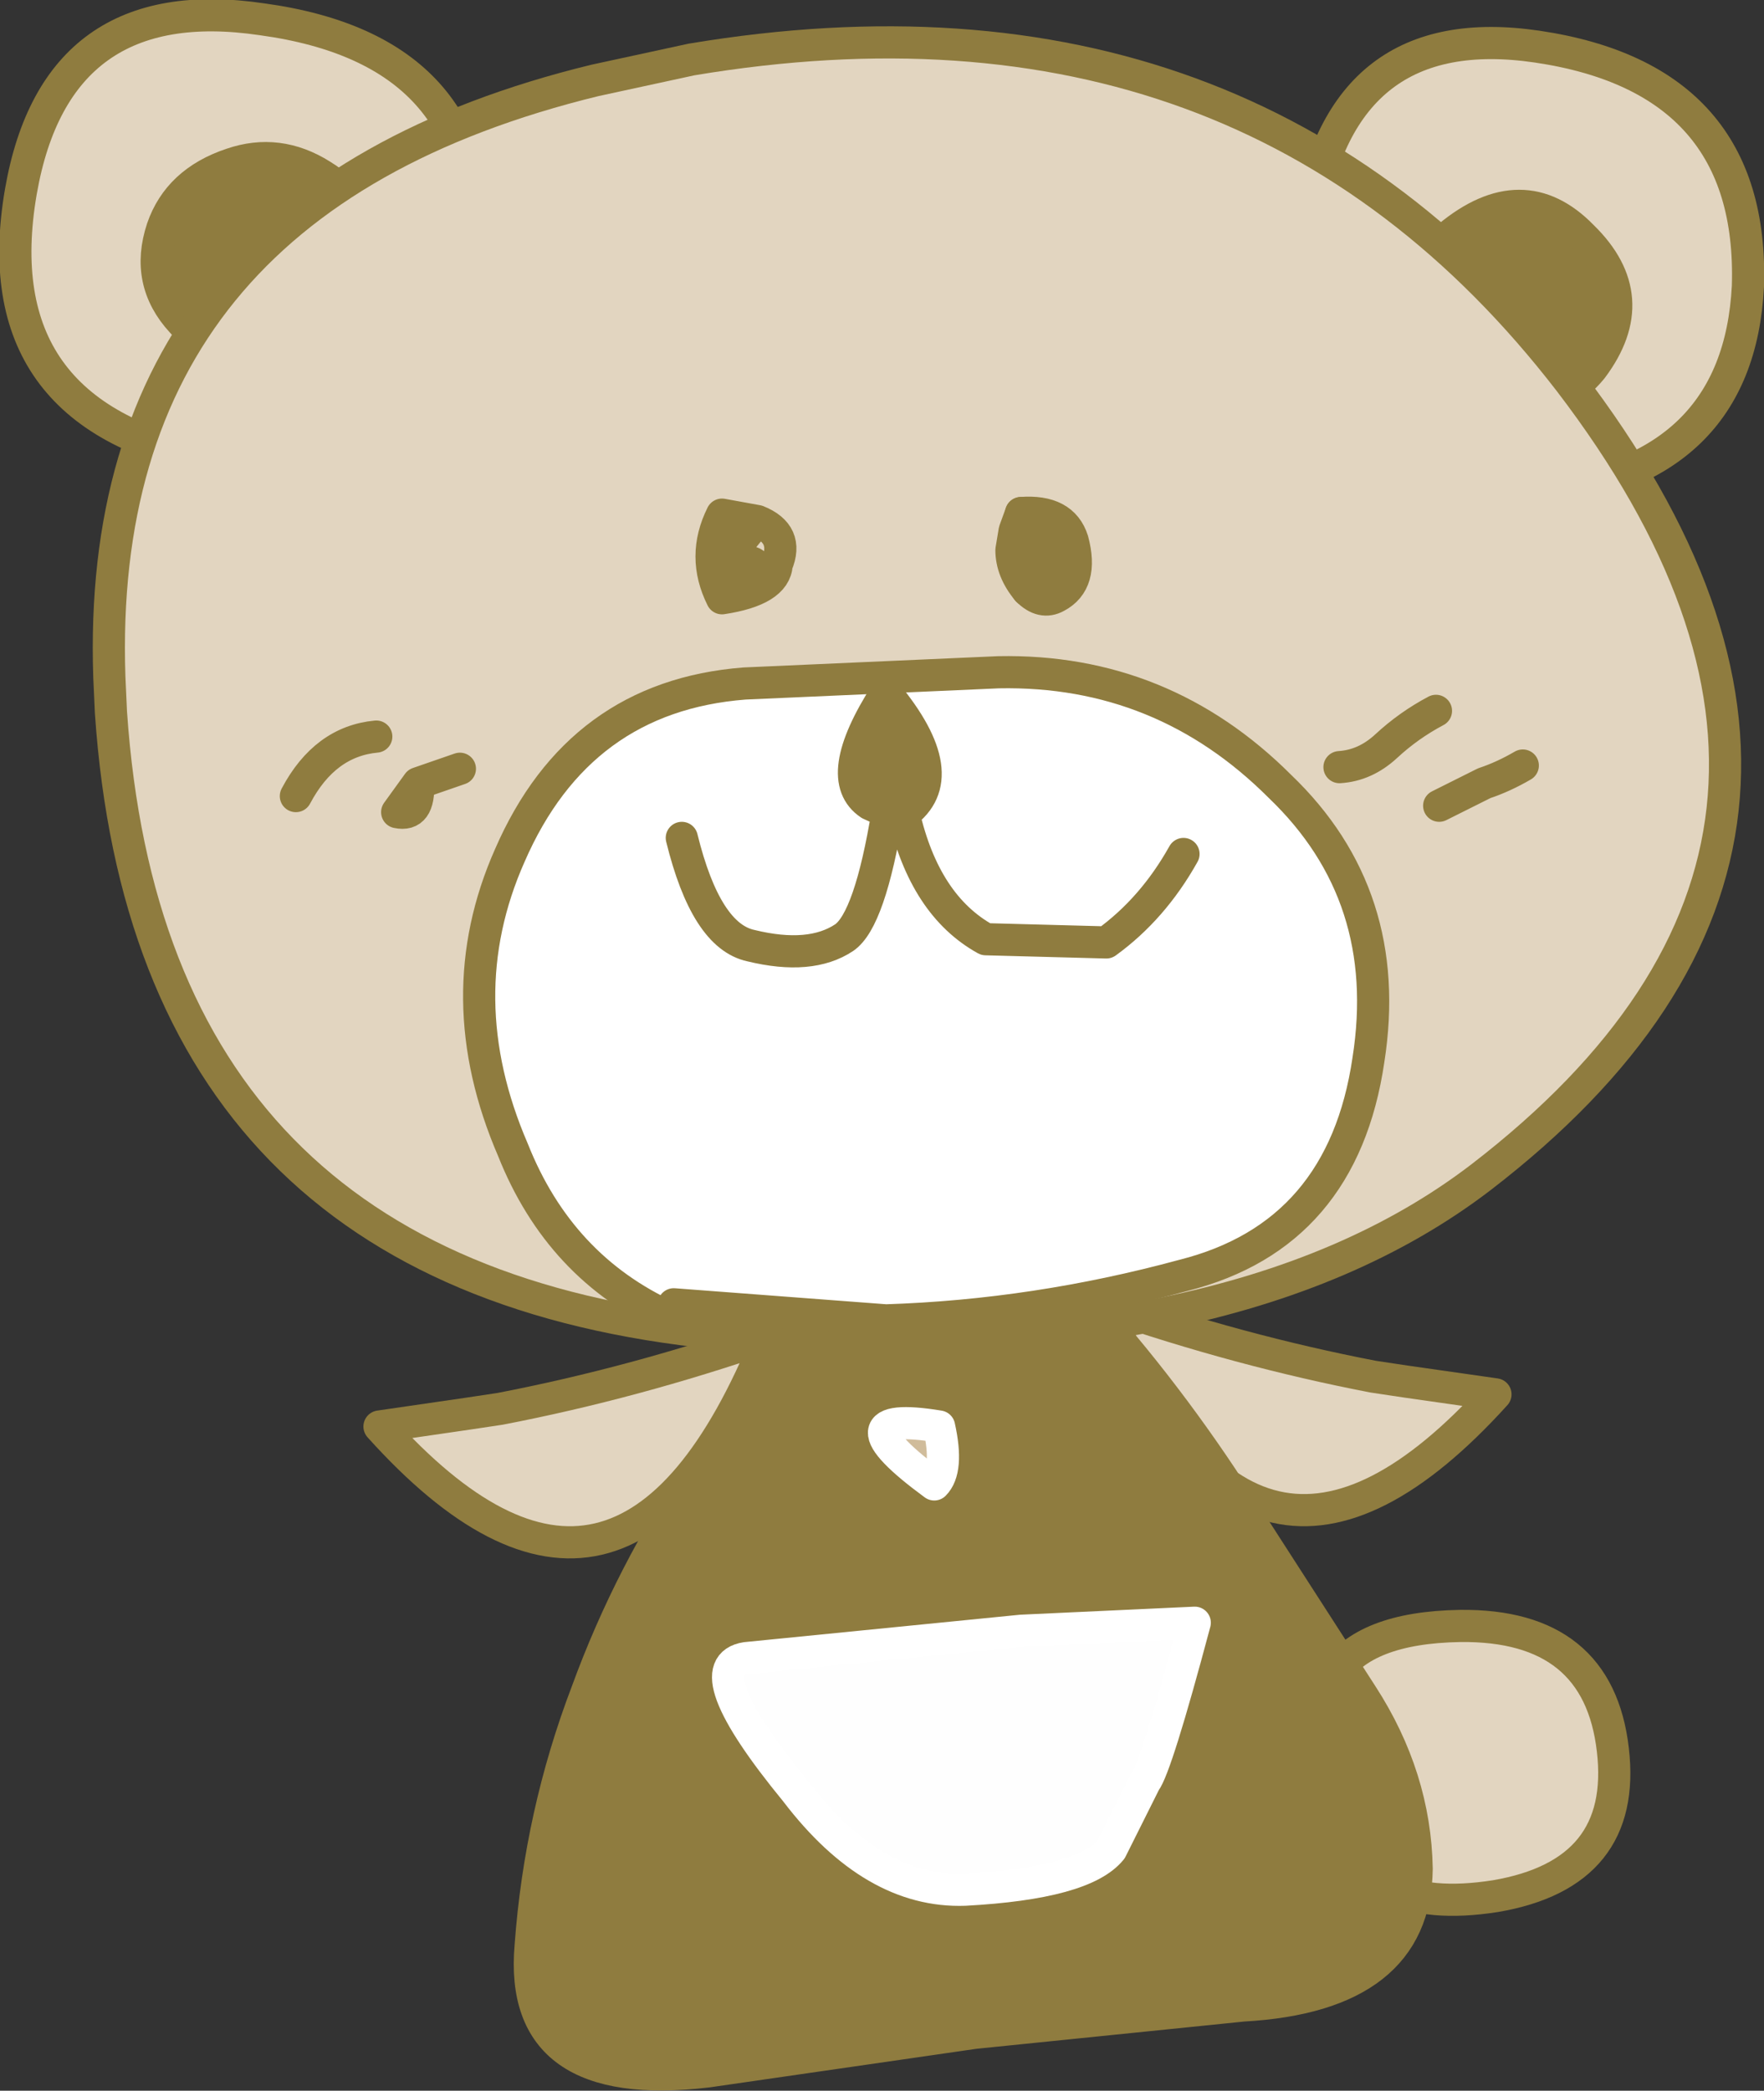 <?xml version="1.0" encoding="UTF-8" standalone="no"?>
<svg xmlns:xlink="http://www.w3.org/1999/xlink" height="65.0px" width="54.85px" xmlns="http://www.w3.org/2000/svg">
  <rect width="100%" height="100%" fill="#333333" stroke="none"/>
  <g transform="matrix(1.0, 0.0, 0.0, 1.0, 32.4, 33.25)">
    <path d="M9.25 23.25 Q7.0 17.4 13.0 17.3 17.3 17.25 17.75 21.15 18.2 25.0 14.1 25.7 9.95 26.35 9.25 23.25" fill="#e2d5c0" fill-rule="evenodd" stroke="none"/>
    <path d="M9.25 23.25 Q7.0 17.4 13.0 17.3 17.3 17.25 17.75 21.15 18.2 25.0 14.1 25.7 9.95 26.35 9.25 23.25 Z" fill="none" stroke="#8f7c3f" stroke-linecap="round" stroke-linejoin="round" stroke-width="1.0"/>
    <path d="M15.4 -31.8 Q22.15 -30.8 21.95 -24.35 21.65 -18.55 15.3 -17.9 L13.95 -17.8 Q11.3 -18.4 9.9 -19.75 7.5 -21.9 8.3 -26.35 9.3 -32.7 15.4 -31.8 M14.85 -20.7 Q16.25 -20.75 17.1 -21.8 18.75 -24.0 16.8 -25.9 14.95 -27.8 12.65 -25.9 11.0 -24.5 11.45 -22.7 L11.85 -21.75 12.5 -21.15 Q13.55 -20.55 14.85 -20.7" fill="#e2d5c0" fill-rule="evenodd" stroke="none"/>
    <path d="M14.85 -20.7 Q13.55 -20.55 12.5 -21.15 L11.85 -21.75 11.45 -22.7 Q11.0 -24.5 12.65 -25.9 14.95 -27.8 16.8 -25.9 18.75 -24.0 17.1 -21.8 16.25 -20.75 14.85 -20.7" fill="#8f7c3f" fill-rule="evenodd" stroke="none"/>
    <path d="M15.4 -31.8 Q22.15 -30.8 21.95 -24.35 21.65 -18.55 15.3 -17.9 L13.95 -17.8 Q11.3 -18.4 9.9 -19.75 7.5 -21.9 8.3 -26.35 9.3 -32.7 15.4 -31.8" fill="none" stroke="#8f7c3f" stroke-linecap="round" stroke-linejoin="round" stroke-width="1.0"/>
    <path d="M14.85 -20.7 Q13.55 -20.55 12.5 -21.15 L11.85 -21.75 11.45 -22.7 Q11.0 -24.5 12.65 -25.9 14.95 -27.8 16.8 -25.9 18.75 -24.0 17.1 -21.8 16.25 -20.75 14.85 -20.7" fill="none" stroke="#8f7c3f" stroke-linecap="round" stroke-linejoin="round" stroke-width="1.0"/>
    <path d="M-24.25 -32.65 Q-17.3 -31.7 -17.6 -25.3 -17.85 -19.75 -24.25 -19.0 L-25.8 -18.95 Q-32.95 -20.35 -31.75 -27.3 -30.65 -33.6 -24.25 -32.65 M-26.75 -23.25 Q-25.95 -22.35 -24.7 -21.85 -23.4 -21.8 -22.35 -22.55 -21.1 -23.5 -21.0 -25.25 -21.0 -26.95 -22.4 -27.8 -23.75 -28.65 -25.2 -28.15 -26.85 -27.6 -27.35 -26.15 -27.9 -24.5 -26.75 -23.25" fill="#e2d5c0" fill-rule="evenodd" stroke="none"/>
    <path d="M-26.75 -23.25 Q-27.9 -24.5 -27.35 -26.15 -26.85 -27.6 -25.2 -28.15 -23.75 -28.65 -22.4 -27.8 -21.0 -26.95 -21.0 -25.25 -21.1 -23.5 -22.35 -22.55 -23.4 -21.8 -24.7 -21.85 -25.95 -22.35 -26.75 -23.25" fill="#8f7c3f" fill-rule="evenodd" stroke="none"/>
    <path d="M-24.25 -32.65 Q-17.3 -31.7 -17.6 -25.3 -17.85 -19.75 -24.25 -19.0 L-25.8 -18.95 Q-32.95 -20.35 -31.75 -27.3 -30.65 -33.6 -24.25 -32.65 M-26.75 -23.25 Q-27.9 -24.5 -27.35 -26.15 -26.85 -27.6 -25.2 -28.15 -23.75 -28.65 -22.4 -27.8 -21.0 -26.95 -21.0 -25.25 -21.1 -23.5 -22.35 -22.55 -23.4 -21.8 -24.7 -21.85 -25.95 -22.35 -26.75 -23.25" fill="none" stroke="#8f7c3f" stroke-linecap="round" stroke-linejoin="round" stroke-width="1.0"/>
    <path d="M-17.85 10.7 L-16.85 10.55 Q-12.7 9.75 -8.5 8.3 -13.05 19.5 -20.6 11.1 L-17.85 10.7" fill="#e2d5c0" fill-rule="evenodd" stroke="none"/>
    <path d="M-17.85 10.7 L-20.6 11.1 Q-13.05 19.5 -8.5 8.3 -12.7 9.75 -16.85 10.55 L-17.85 10.7 Z" fill="none" stroke="#8f7c3f" stroke-linecap="round" stroke-linejoin="round" stroke-width="1.0"/>
    <path d="M11.3 9.7 L14.1 10.1 Q6.5 18.5 1.95 7.3 6.15 8.75 10.3 9.55 L11.3 9.7" fill="#e2d5c0" fill-rule="evenodd" stroke="none"/>
    <path d="M11.3 9.7 L14.1 10.1 Q6.5 18.5 1.95 7.3 6.15 8.75 10.3 9.55 L11.3 9.7 Z" fill="none" stroke="#8f7c3f" stroke-linecap="round" stroke-linejoin="round" stroke-width="1.0"/>
    <path d="M-0.9 5.1 L0.5 6.3 Q3.3 9.25 5.6 12.7 L9.95 19.45 Q11.6 22.0 11.65 24.85 11.6 28.8 6.25 29.1 L-2.1 29.95 -10.4 31.15 Q-16.3 31.85 -15.9 27.25 -15.6 23.15 -14.15 19.35 -12.8 15.65 -10.55 12.35 L-6.35 6.3 -5.95 5.7 -5.3 5.1 -0.9 5.1" fill="#8f7c3f" fill-rule="evenodd" stroke="none"/>
    <path d="M-0.9 5.1 L0.5 6.3 Q3.3 9.25 5.6 12.7 L9.95 19.45 Q11.6 22.0 11.65 24.85 11.6 28.8 6.25 29.1 L-2.1 29.95 -10.4 31.15 Q-16.3 31.85 -15.9 27.25 -15.6 23.15 -14.15 19.35 -12.8 15.65 -10.55 12.35 L-6.35 6.3 -5.95 5.7 -5.3 5.1" fill="none" stroke="#8f7c3f" stroke-linecap="round" stroke-linejoin="round" stroke-width="1.0"/>
    <path d="M-3.35 12.9 Q-6.55 10.55 -3.2 11.1 -2.9 12.45 -3.35 12.9" fill="#d0bc9b" fill-rule="evenodd" stroke="none"/>
    <path d="M3.2 22.15 L2.15 24.25 Q1.3 25.3 -2.4 25.5 -5.25 25.6 -7.65 22.45 -10.85 18.55 -9.2 18.3 L-0.65 17.45 4.75 17.2 Q3.55 21.7 3.2 22.15" fill="#fefefe" fill-rule="evenodd" stroke="none"/>
    <path d="M3.2 22.15 L2.15 24.25 Q1.3 25.3 -2.4 25.5 -5.25 25.6 -7.65 22.45 -10.85 18.55 -9.2 18.3 L-0.65 17.45 4.75 17.2 Q3.55 21.7 3.2 22.15 M-3.35 12.9 Q-6.55 10.55 -3.2 11.1 -2.9 12.45 -3.35 12.9" fill="none" stroke="#ffffff" stroke-linecap="round" stroke-linejoin="round" stroke-width="1.0"/>
    <path d="M-10.9 -31.4 Q6.45 -34.3 16.4 -21.4 27.3 -7.15 13.65 3.35 5.75 9.4 -10.1 8.2 -27.75 6.45 -28.95 -11.1 L-29.0 -12.2 Q-29.5 -26.95 -13.9 -30.75 L-10.9 -31.4" fill="#e2d5c0" fill-rule="evenodd" stroke="none"/>
    <path d="M-10.9 -31.4 Q6.45 -34.3 16.4 -21.4 27.3 -7.15 13.65 3.35 5.75 9.4 -10.1 8.2 -27.75 6.45 -28.95 -11.1 L-29.0 -12.2 Q-29.5 -26.95 -13.9 -30.75 L-10.9 -31.4 Z" fill="none" stroke="#8f7c3f" stroke-linecap="round" stroke-linejoin="round" stroke-width="1.0"/>
    <path d="M-11.6 7.7 Q-15.0 6.15 -16.45 2.5 -18.5 -2.25 -16.55 -6.65 -14.4 -11.6 -9.25 -12.0 L-1.35 -12.35 Q3.75 -12.45 7.4 -8.8 10.95 -5.4 10.15 -0.3 9.35 5.15 4.4 6.4 -0.2 7.65 -4.85 7.8 L-11.45 7.3 -11.6 7.7" fill="#ffffff" fill-rule="evenodd" stroke="none"/>
    <path d="M-11.6 7.7 Q-15.0 6.15 -16.45 2.5 -18.5 -2.25 -16.55 -6.65 -14.4 -11.6 -9.25 -12.0 L-1.35 -12.35 Q3.75 -12.45 7.4 -8.8 10.95 -5.4 10.15 -0.3 9.35 5.15 4.4 6.4 -0.2 7.65 -4.85 7.8 L-11.45 7.3 M-11.6 7.7 L-9.8 8.3" fill="none" stroke="#8f7c3f" stroke-linecap="round" stroke-linejoin="round" stroke-width="1.0"/>
    <path d="M-0.65 -17.3 Q0.65 -17.4 0.95 -16.45 1.3 -15.15 0.45 -14.7 0.0 -14.45 -0.45 -14.9 -0.95 -15.5 -0.95 -16.15 L-0.85 -16.75 -0.65 -17.3" fill="#8f7c3f" fill-rule="evenodd" stroke="none"/>
    <path d="M4.4 -6.7 Q3.45 -5.0 2.0 -3.95 L-1.75 -4.05 Q-3.65 -5.1 -4.3 -7.95 L-4.8 -8.0 Q-5.35 -4.65 -6.15 -4.1 -7.2 -3.4 -9.05 -3.85 -10.45 -4.15 -11.2 -7.2 M9.25 -9.4 Q10.05 -9.45 10.7 -10.05 11.4 -10.7 12.25 -11.15 M12.35 -8.2 L13.75 -8.9 Q14.35 -9.1 14.95 -9.45 M-8.85 -17.05 Q-7.85 -16.65 -8.25 -15.7 -8.3 -14.9 -9.95 -14.65 -10.6 -15.95 -9.95 -17.25 L-8.85 -17.05 Q-10.25 -15.5 -9.75 -15.1 L-9.95 -14.65 M-9.75 -15.1 Q-9.45 -14.95 -8.65 -15.1 -9.0 -16.45 -9.75 -15.1 M-8.25 -15.7 L-8.65 -15.1 M-0.45 -14.9 Q-0.95 -15.5 -0.95 -16.15 L-0.85 -16.75 -0.65 -17.3 M-18.1 -9.35 L-19.4 -8.9 Q-19.35 -7.85 -20.05 -8.0 L-19.4 -8.9 M-4.8 -8.0 L-5.35 -8.25 Q-6.55 -9.05 -4.85 -11.7 -2.7 -9.1 -4.3 -7.95 L-4.85 -11.7 -5.35 -8.25 M-23.2 -8.5 Q-22.3 -10.2 -20.7 -10.35" fill="none" stroke="#8f7c3f" stroke-linecap="round" stroke-linejoin="round" stroke-width="1.0"/>
    <path d="M-0.65 -17.3 Q0.65 -17.4 0.95 -16.45 1.3 -15.15 0.45 -14.7 0.0 -14.45 -0.45 -14.9" fill="none" stroke="#8f7c3f" stroke-linecap="round" stroke-linejoin="round" stroke-width="1.0"/>
  </g>
</svg>

